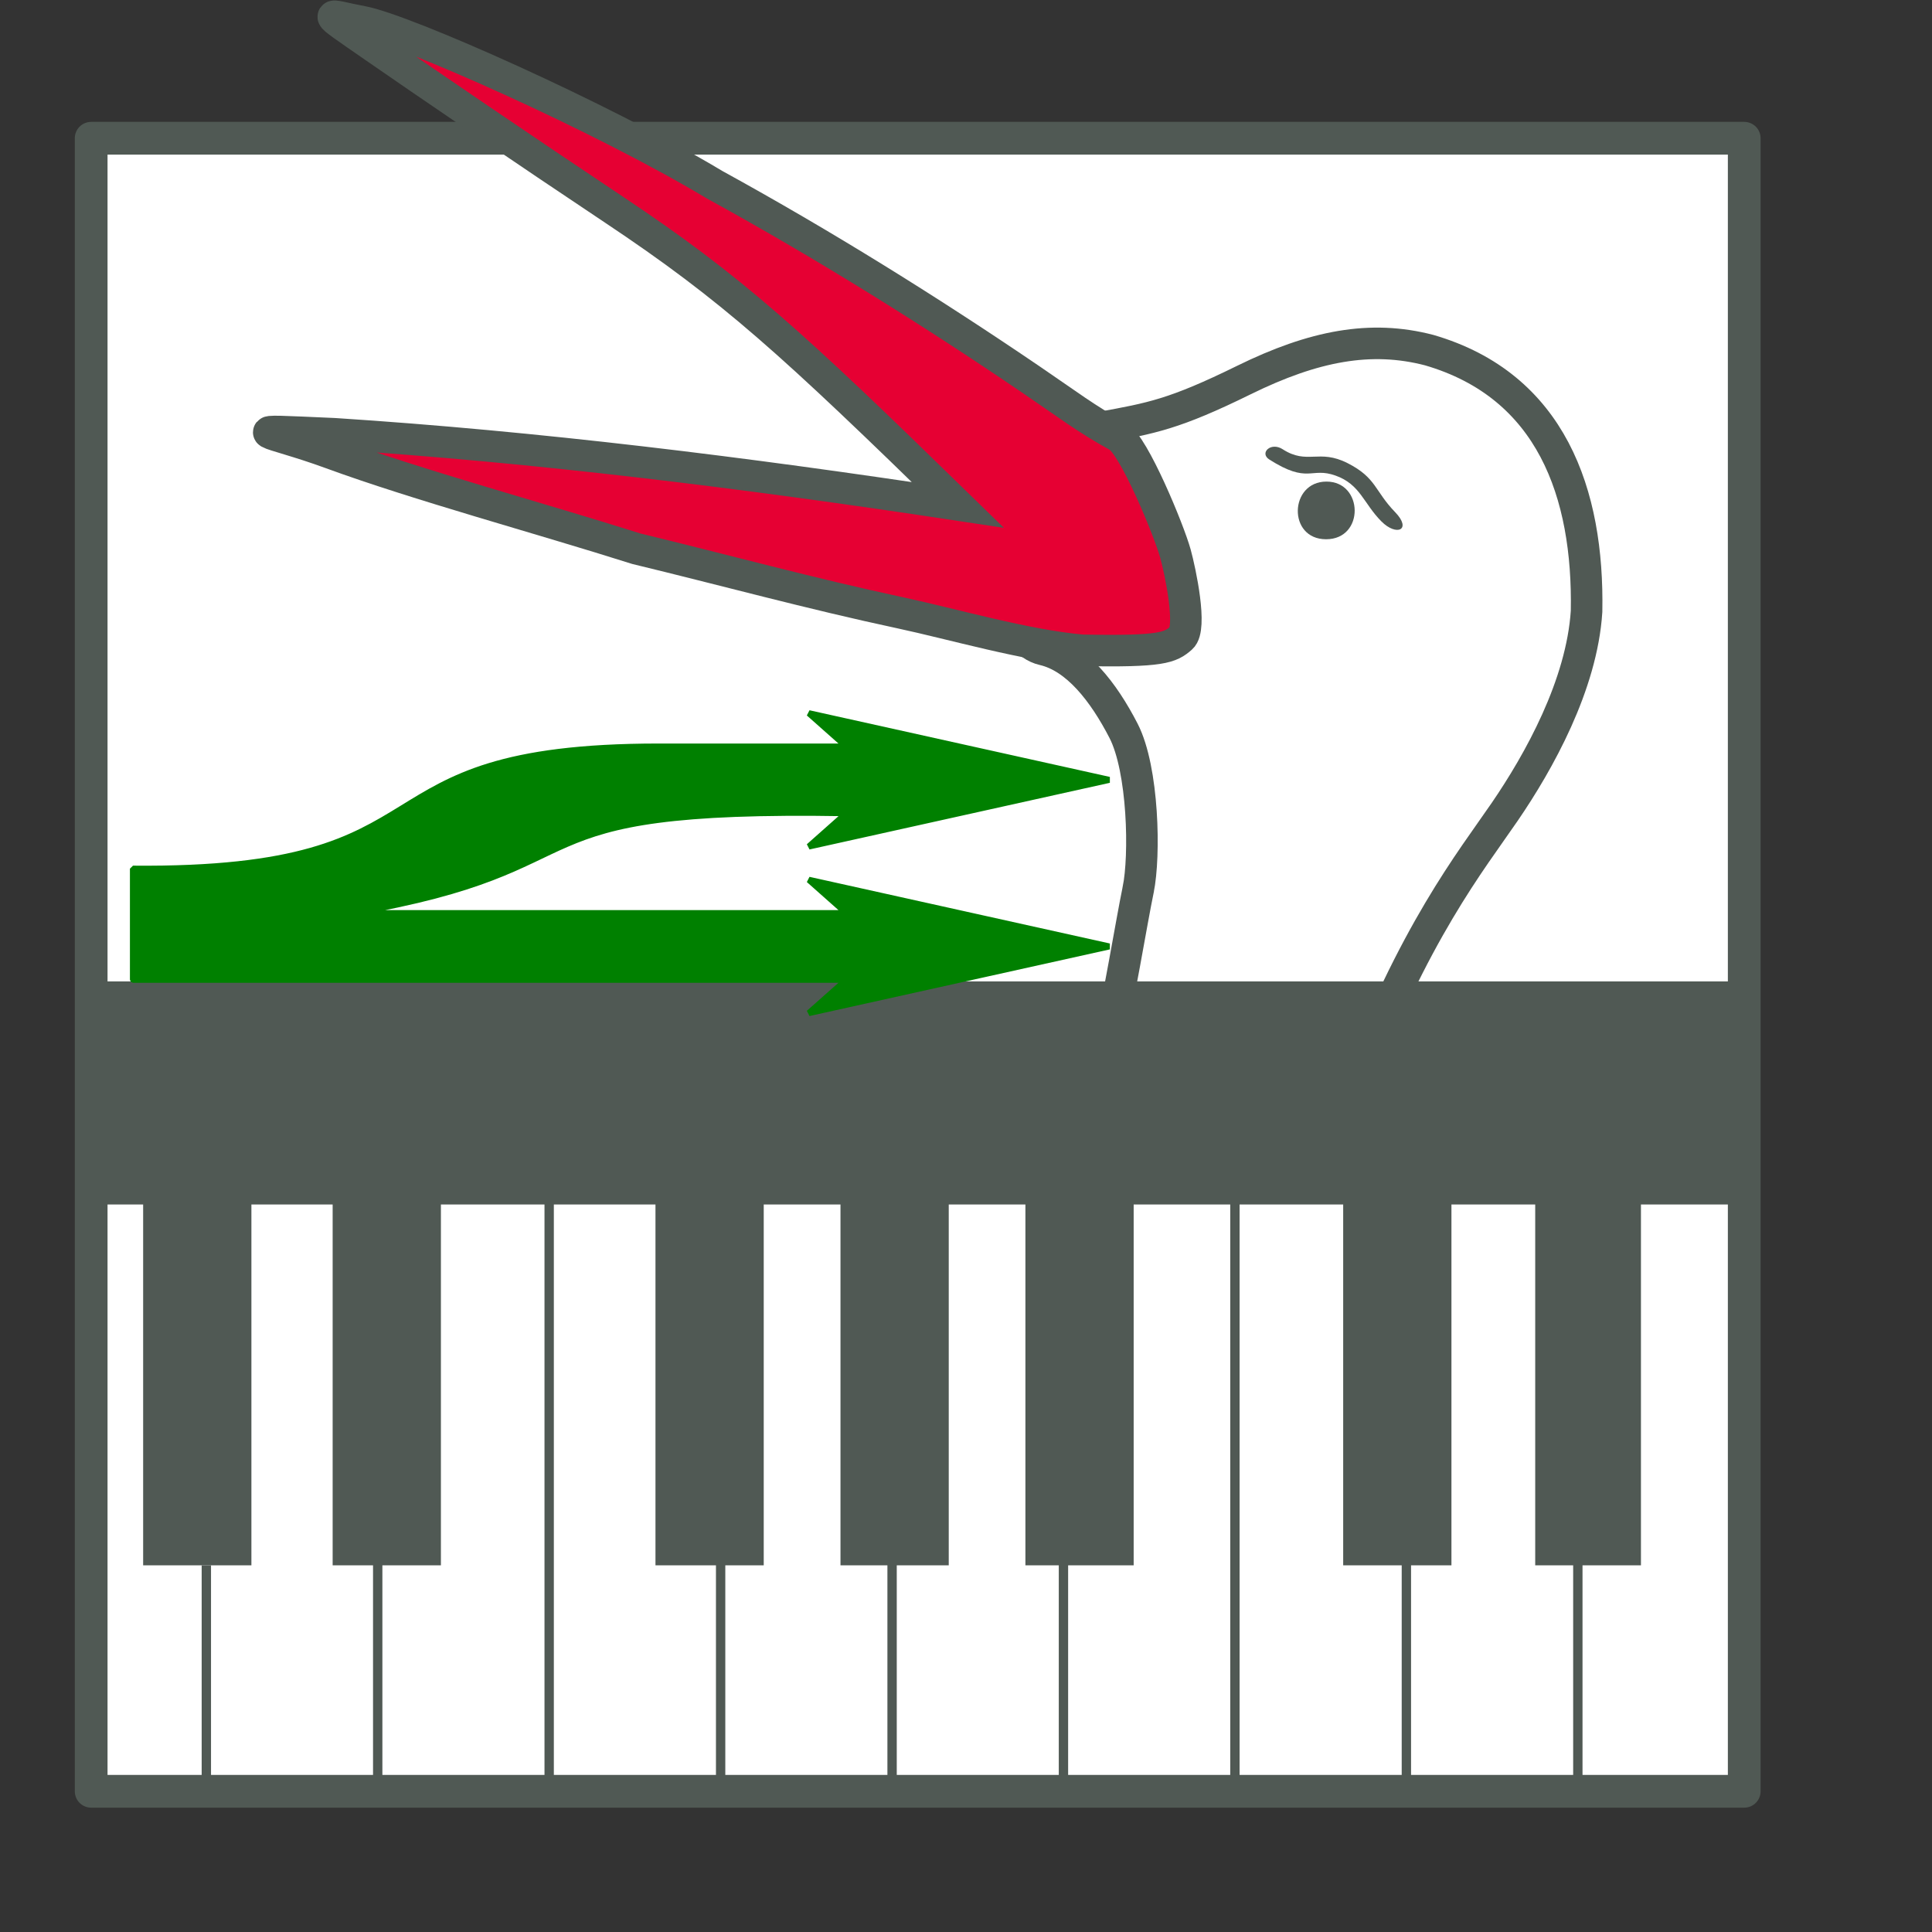 <?xml version="1.0" encoding="UTF-8" standalone="no"?>
<!-- Created with Inkscape (http://www.inkscape.org/) -->

<svg
   xmlns:dc="http://purl.org/dc/elements/1.1/"
   xmlns:cc="http://creativecommons.org/ns#"
   xmlns:rdf="http://www.w3.org/1999/02/22-rdf-syntax-ns#"
   xmlns:svg="http://www.w3.org/2000/svg"
   xmlns="http://www.w3.org/2000/svg"
   xmlns:sodipodi="http://sodipodi.sourceforge.net/DTD/sodipodi-0.dtd"
   xmlns:inkscape="http://www.inkscape.org/namespaces/inkscape"
   id="svg6737"
   version="1.1"
   inkscape:version="0.47 r22583"
   width="32"
   height="32"
   sodipodi:docname="RouteIcon.png">
  <rect width="100%" height="100%" fill="#333333" stroke="none"/>
  <defs
     id="defs6741">
    <marker
       inkscape:stockid="Arrow1Lend"
       orient="auto"
       refY="0.0"
       refX="0.0"
       id="Arrow1Lend"
       style="overflow:visible;">
      <path
         id="path7279"
         d="M 0.0,0.0 L 5.0,-5.0 L -12.5,0.0 L 5.0,5.0 L 0.0,0.0 z "
         style="fill-rule:evenodd;stroke:#000000;stroke-width:1.0pt;marker-start:none;"
         transform="scale(0.8) rotate(180) translate(12.5,0)" />
    </marker>
    <marker
       inkscape:stockid="Arrow1Lstart"
       orient="auto"
       refY="0.0"
       refX="0.0"
       id="Arrow1Lstart"
       style="overflow:visible">
      <path
         id="path7276"
         d="M 0.0,0.0 L 5.0,-5.0 L -12.5,0.0 L 5.0,5.0 L 0.0,0.0 z "
         style="fill-rule:evenodd;stroke:#000000;stroke-width:1.0pt;marker-start:none"
         transform="scale(0.8) translate(12.5,0)" />
    </marker>
    <inkscape:perspective
       sodipodi:type="inkscape:persp3d"
       inkscape:vp_x="0 : 0.5 : 1"
       inkscape:vp_y="0 : 1000 : 0"
       inkscape:vp_z="1 : 0.5 : 1"
       inkscape:persp3d-origin="0.5 : 0.33333333 : 1"
       id="perspective6745" />
    <inkscape:perspective
       id="perspective3463"
       inkscape:persp3d-origin="357.28 : 255.46 : 1"
       inkscape:vp_z="714.56 : 383.19 : 1"
       inkscape:vp_y="0 : 1000 : 0"
       inkscape:vp_x="0 : 383.19 : 1"
       sodipodi:type="inkscape:persp3d" />
  </defs>
  <sodipodi:namedview
     pagecolor="#ffffff"
     bordercolor="#666666"
     borderopacity="1"
     objecttolerance="10"
     gridtolerance="10"
     guidetolerance="10"
     inkscape:pageopacity="0"
     inkscape:pageshadow="2"
     inkscape:window-width="1126"
     inkscape:window-height="735"
     id="namedview6739"
     showgrid="false"
     inkscape:zoom="14.75"
     inkscape:cx="16.894432"
     inkscape:cy="15.513226"
     inkscape:window-x="0"
     inkscape:window-y="1"
     inkscape:window-maximized="0"
     inkscape:current-layer="svg6737" />
  <g
     style="fill-rule:evenodd"
     id="g8366"
     transform="matrix(0.001,0,0,0.001,4.703,0.123)">
    <rect
       y="2166.624"
       x="-3192.981"
       height="27379.953"
       width="27379.953"
       id="rect4436"
       style="fill:#ffffff;fill-opacity:1;stroke:#505954;stroke-width:542.057;stroke-linecap:round;stroke-linejoin:round;stroke-miterlimit:30;stroke-opacity:1;stroke-dasharray:none;stroke-dashoffset:0" />
    <path
       style="fill:none;stroke:#505954;stroke-width:522.451;stroke-miterlimit:4;stroke-opacity:1;stroke-dasharray:none"
       d="m 14149.292,14610.827 c 115.596,-558.167 87.034,-1989.698 -243.255,-2630.32 -330.289,-640.623 -775.076,-1216.751 -1329.033,-1343.757 -553.956,-127.006 -912.434,-1187.724 -480.623,-2159.47 439.175,-988.321 532.939,-1422.338 1436.883,-1520.641 835.14,-151.904 1212.446,-217.377 2366.151,-784.659 1161.63,-571.18 2104.347,-747.02 3068.066,-496.197 2026.746,589.369 2644.02,2375.358 2607.999,4326.754 -77.912,1221.367 -790.892,2495.773 -1355.446,3320.51 -558.111,815.325 -1508.612,1993.364 -2521.56,4678.873 l -4116.834,-464.021 c 263.739,-1180.979 452.056,-2368.904 567.652,-2927.071 z"
       id="path3275"
       sodipodi:nodetypes="czzzczcczccz" />
    <path
       style="fill:#e60033;fill-opacity:1;stroke:#505954;stroke-width:522.451;stroke-linecap:round;stroke-linejoin:miter;stroke-miterlimit:30;stroke-opacity:1;stroke-dasharray:none;stroke-dashoffset:0;marker-mid:none"
       d="m 14863.816,10442.842 c 182.508,-159.744 -15.774,-1098.33 -97.539,-1395.271 -106.224,-385.764 -689.087,-1797.773 -953.592,-1943.616 -530.764,-292.654 -809.745,-511.906 -1442.289,-942.235 C 10700.738,5025.829 8930.977,3923.24 7130.612,2935.176 5255.905,1810.063 1996.392,366.639 1301.59,237.598 702.248,126.285 542.6,-5.817 1498.375,656.807 2335.387,1237.094 3987.672,2364.356 5465.042,3348.944 7424.277,4654.669 8407.066,5551.295 11162.045,8240.049 7594.79,7699.324 4182.922,7278.918 837.328,7061.805 -890.951,6986.125 -295.025,6990.628 782.374,7385.814 2211.72,7910.092 4255.367,8464.158 5837.317,8965.804 c 1459.742,352.827 2883.269,743.134 4378.033,1062.837 857.168,183.332 2072.125,537.846 3004.624,619.357 1329.47,26.03 1461.335,-45.411 1643.842,-205.156 z"
       id="path3273"
       sodipodi:nodetypes="cssscsssccscscz" />
    <path
       style="fill:#505954;fill-opacity:1;stroke:none"
       d="m 17260.778,8808.749 c -640.967,-0.551 -609.008,-955.03 6.091,-955.2 615.057,-0.171 634.876,955.751 -6.091,955.2 z"
       id="path3271"
       sodipodi:nodetypes="czz" />
    <path
       style="fill:#505954;fill-opacity:1;stroke:#505954;stroke-width:0.176;stroke-miterlimit:4;stroke-opacity:1;stroke-dasharray:none"
       d="m 18177.047,8512.71 c -297.913,-300.06 -348.606,-612.028 -759.373,-758.565 -412.116,-147.018 -449.435,145.098 -1096.57,-265.988 -169.059,-107.393 24.689,-296.855 220.373,-170.53 409.364,264.269 599.657,-11.807 1076.359,230.83 478.395,243.498 444.48,458.362 786.288,810.766 283.967,292.769 25.859,408.234 -227.077,153.487 z"
       id="path3265"
       sodipodi:nodetypes="czsszss" />
    <path
       id="path4163"
       d="m -2332.081,19826.822 0,5977.157 1793.147,0 0,-5977.157 1345.635,0 0,5977.157 1793.147,0 0,-5977.157 3553.776,0 0,5977.157 1793.147,0 0,-5977.157 1271.307,0 0,5977.157 1793.147,0 0,-5977.157 1269.759,0 0,5977.157 1793.147,0 0,-5977.157 3470.158,0 0,5977.157 1793.147,0 0,-5977.157 1387.444,0 0,5977.157 1751.338,0 0,-5977.157 1760.629,0 -23.227,-3694.689 -27516.603,0 0,3694.689 970.901,0 z"
       style="fill:#505954;fill-opacity:1;stroke:none;visibility:visible" />
    <path
       id="path4493"
       d="m 15673.718,29390.274 0,-9713.656 154.849,0 0,9713.656 -154.849,0 z"
       style="fill:#505954;fill-opacity:1;stroke:none;visibility:visible" />
    <path
       id="path4505"
       d="m 12988.643,24981.733 0,4408.541 -154.849,0 0,-4408.541 154.849,0 z"
       style="fill:#505954;fill-opacity:1;stroke:none;visibility:visible" />
    <path
       id="path4517"
       d="m 10150.267,25655.324 0,3885.153 -154.848,0 0,-3885.153 154.848,0 z"
       style="fill:#505954;fill-opacity:1;stroke:none;visibility:visible" />
    <path
       id="path4529"
       d="m 7310.344,25505.121 0,4035.356 -154.849,0 0,-4035.356 154.849,0 z"
       style="fill:#505954;fill-opacity:1;stroke:none;visibility:visible" />
    <path
       id="path4541"
       d="m 1630.495,25356.467 0,4184.01 -154.849,0 0,-4184.01 154.849,0 z"
       style="fill:#505954;fill-opacity:1;stroke:none;visibility:visible" />
    <path
       id="path4553"
       d="m -1207.88,25803.979 0,3736.498 -154.849,0 0,-3736.498 154.849,0 z"
       style="fill:#505954;fill-opacity:1;stroke:none;visibility:visible" />
    <path
       id="path4565"
       d="m 4470.42,19602.291 0,9938.186 -154.849,0 0,-9938.186 154.849,0 z"
       style="fill:#505954;fill-opacity:1;stroke:none;visibility:visible" />
    <path
       id="path4577"
       d="m 18513.643,29540.477 0,-4707.399 154.848,0 0,4707.399 -154.848,0 z"
       style="fill:#505954;fill-opacity:1;stroke:none;visibility:visible" />
    <path
       id="path4589"
       d="m 21353.567,29390.274 0,-4482.869 154.848,0 0,4482.869 -154.848,0 z"
       style="fill:#505954;fill-opacity:1;stroke:none;visibility:visible" />
  </g>
  <path
     style="fill:#008000;fill-opacity:1;stroke:#008000;stroke-width:0.1;stroke-linecap:butt;stroke-linejoin:bevel;stroke-opacity:1;stroke-miterlimit:4;stroke-dasharray:none"
     d="m 2.203,16.228 11.816,0 -0.622,0.552 4.975,-1.104 -4.975,-1.104 0.622,0.552 -8.185,0 c 4.378,-0.748 2.367,-1.755 8.185,-1.655 l -0.622,0.552 4.975,-1.104 -4.975,-1.104 0.622,0.552 -3.11,0 c -5.247,0 -3.206,2.072 -8.707,2.023 l 0,1.839 z"
     id="path8281"
     sodipodi:nodetypes="ccccccccccccccc" />
</svg>
